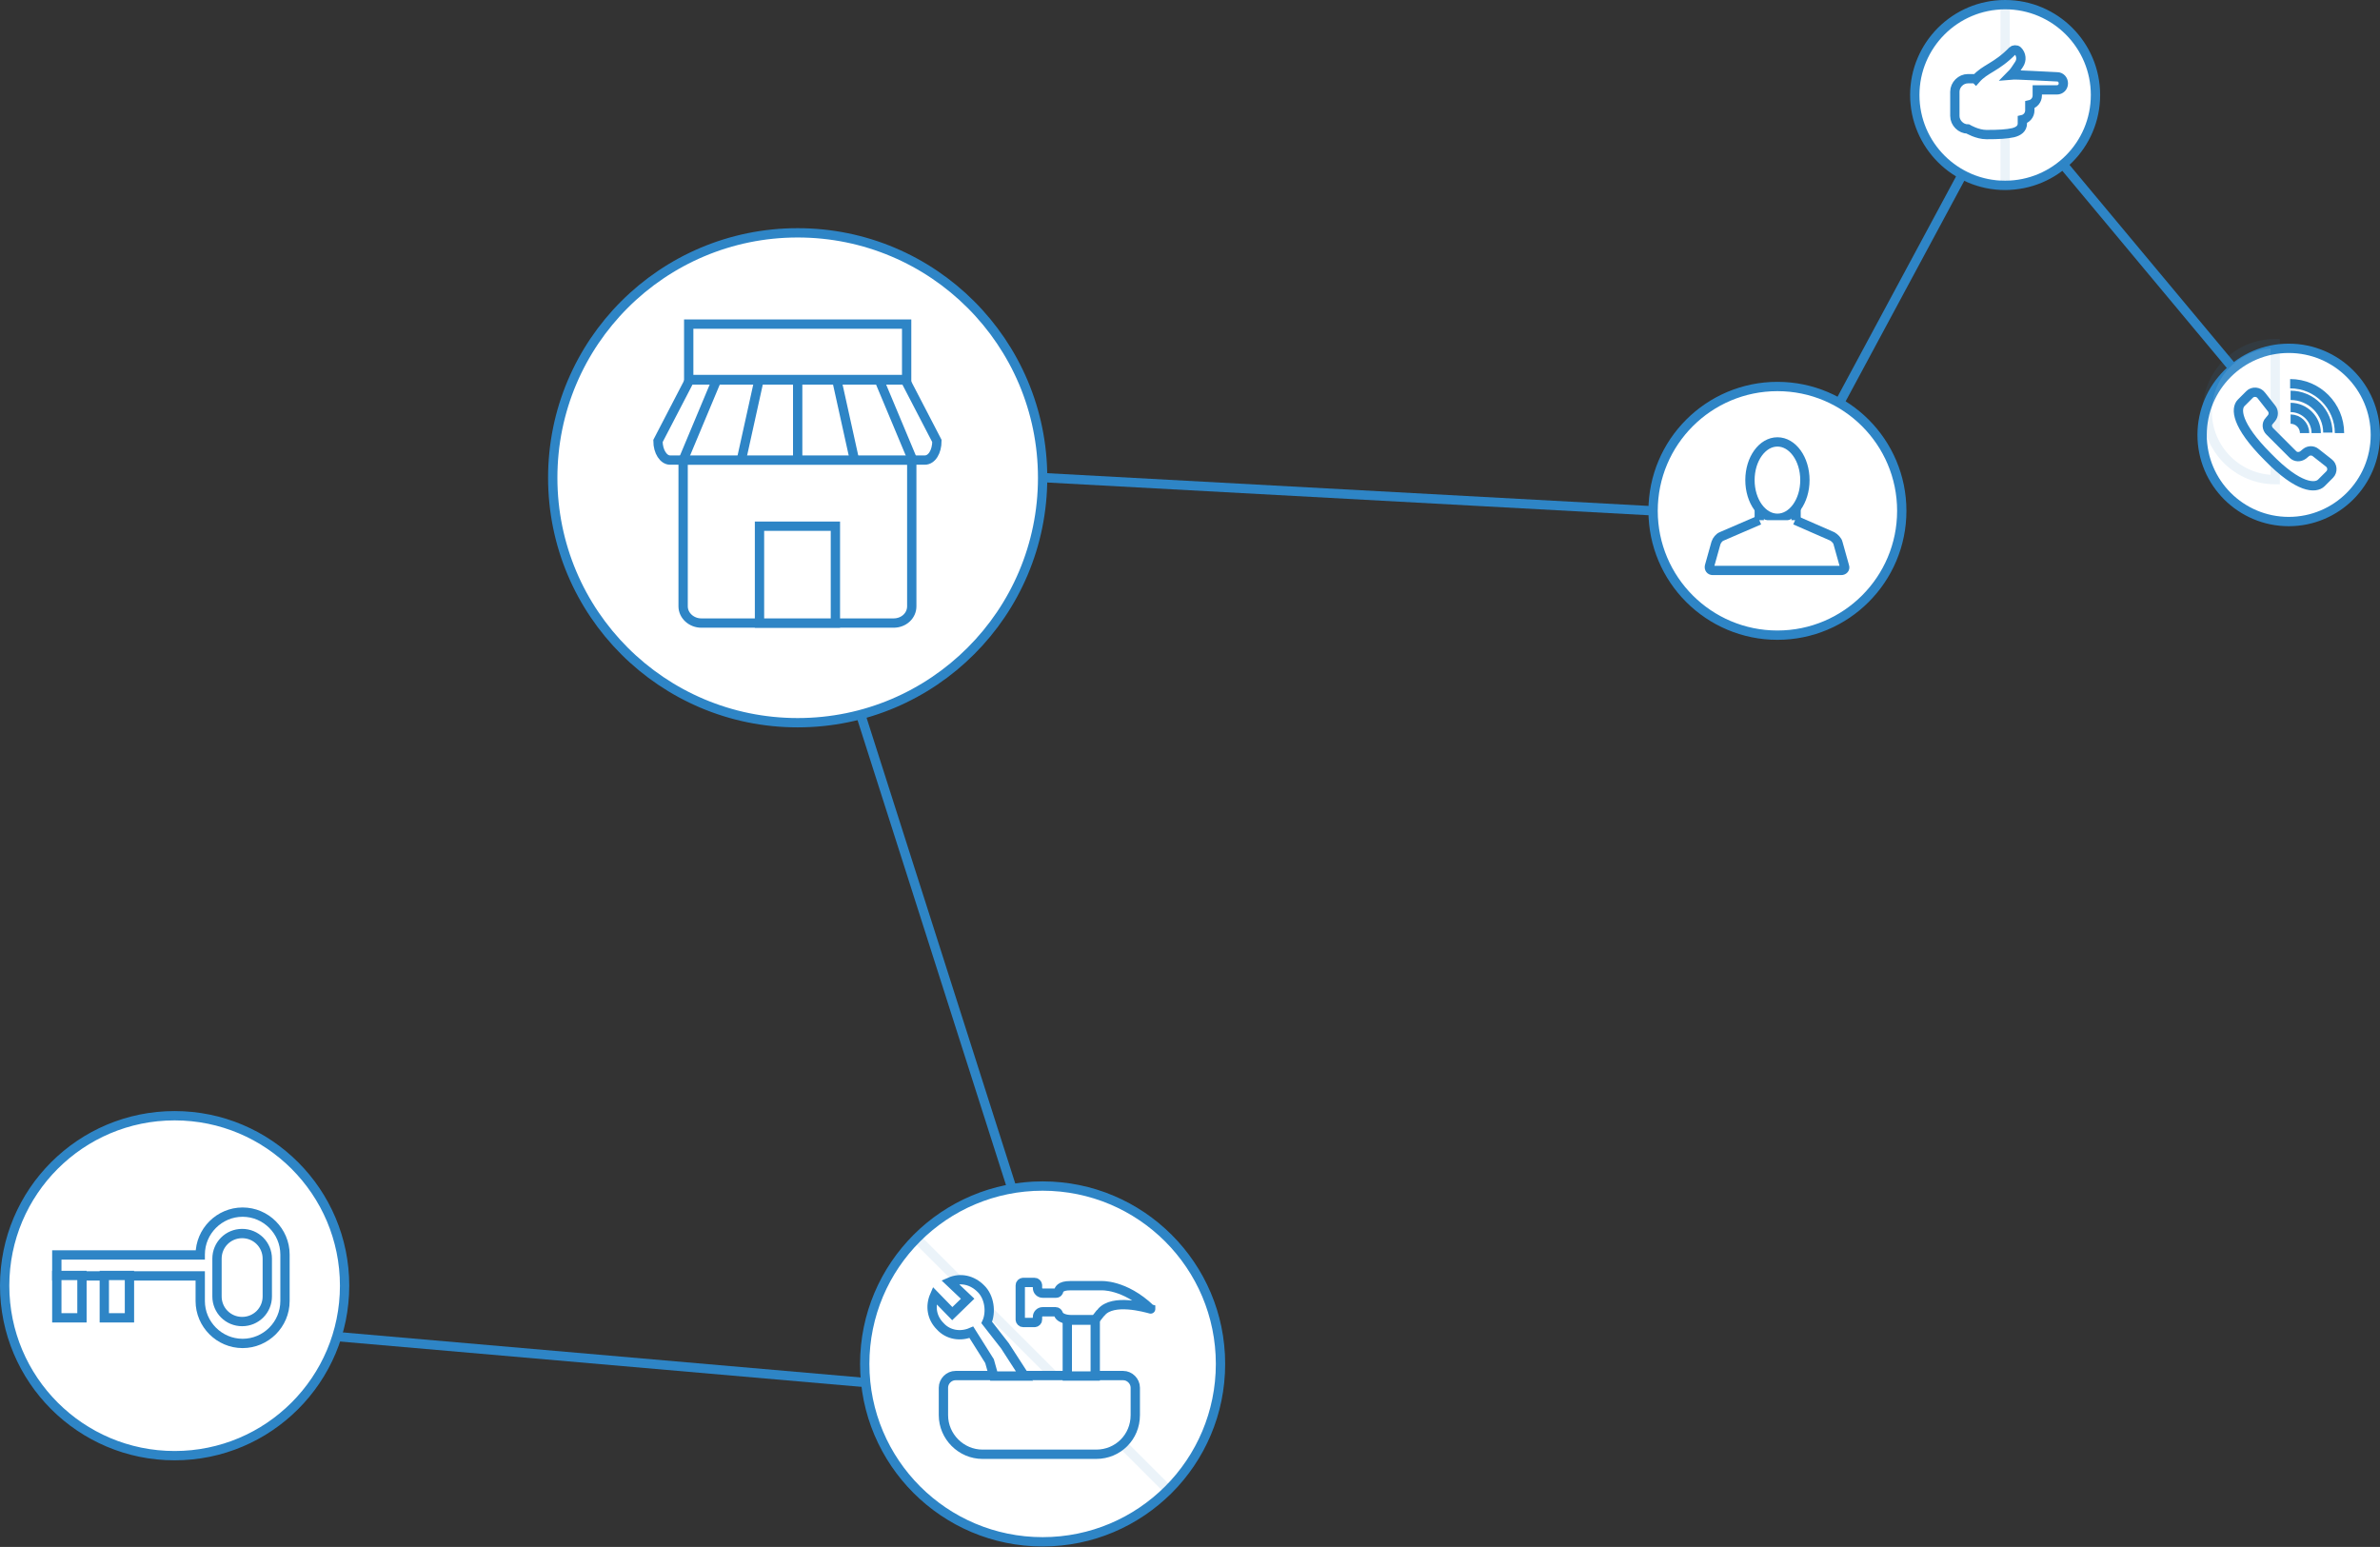 <!-- Generator: Adobe Illustrator 19.1.0, SVG Export Plug-In  -->
<svg version="1.1"
     xmlns="http://www.w3.org/2000/svg" xmlns:xlink="http://www.w3.org/1999/xlink" xmlns:a="http://ns.adobe.com/AdobeSVGViewerExtensions/3.0/"
     x="0px" y="0px" width="511.1px" height="332.2px" viewBox="0 0 511.1 332.2" style="enable-background:new 0 0 511.1 332.2;"
     xml:space="preserve">
<rect x="0" y="0" width="511.1" height="332.2" fill="#333333" stroke="none"/>
<style type="text/css">
    .st0{fill:none;stroke:#2E85C6;stroke-width:2;stroke-miterlimit:10;}
    .st1{fill:#FFFFFF;stroke:#2E85C6;stroke-width:2;stroke-miterlimit:10;}
    .st2{opacity:0.1;}
</style>
<defs>
</defs>
<polyline class="st0" points="381.7,111.3 430.6,20.4 491.5,93.4 "/>
<polyline class="st0" points="37.5,284 231.9,300.9 167.6,99.5 355,109.7 "/>
<g>
    <circle class="st1" cx="430.6" cy="20.4" r="19.4"/>
</g>
<g>
    <circle class="st1" cx="491.5" cy="93.4" r="18.6"/>
</g>
<circle class="st1" cx="381.7" cy="109.7" r="26.7"/>
<g>
    <g>
        <rect x="377.8" y="109.5" class="st1" width="7.9" height="8.3"/>
    </g>
    <g>
        <ellipse class="st1" cx="381.7" cy="103.1" rx="5.9" ry="8.2"/>
    </g>
    <g>
        <path class="st1" d="M377.8,111.7C377.8,111.7,377.8,111.7,377.8,111.7l-8.1,3.5c-0.5,0.2-1,0.8-1.2,1.4l-1.4,5
            c-0.1,0.5,0.2,0.9,0.7,0.9h27.6c0.5,0,0.9-0.4,0.7-0.9l-1.4-5c-0.1-0.5-0.7-1.1-1.2-1.4l-8-3.5c0,0,0,0,0,0"/>
    </g>
</g>
<g class="st2">
    <path class="st1" d="M488.6,103c-8,0-14.6-6.5-14.6-14.6s6.5-14.6,14.6-14.6V103z"/>
</g>
<g class="st2">
    <path class="st1" d="M430.6,39.9c-10.7,0-19.4-8.7-19.4-19.4c0-10.7,8.7-19.4,19.4-19.4V39.9z"/>
</g>
<path class="st1" d="M432.3,28.5c1.2-0.3,2-0.9,2-2v-0.8c0.9-0.2,1.6-1,1.6-2v-1.2c0.9-0.2,1.6-1,1.6-2v-1.2h4.2
    c0.8,0,1.4-0.6,1.4-1.4c0-0.8-0.6-1.4-1.3-1.4c-2.7-0.1-8.8-0.5-9.9-0.4c0.6-0.6,1.2-1.5,1.7-2.3c0.6-0.9,0.5-2.1-0.3-2.9
    c-0.3-0.3-0.9-0.2-1.1,0c-3.5,3.6-5.9,3.8-7.9,6.1l-0.1-0.1h-1.6c-1.5,0-2.8,1.3-2.8,2.8v5.2c0,1.5,1.3,2.8,2.8,2.8c0,0,2,1.2,4,1.2
    C429.3,28.9,430.9,28.8,432.3,28.5z"/>
<g>
    <path class="st1" d="M498.5,103.7l1.8-1.8c0.7-0.7,0.6-1.9-0.2-2.5l-2.8-2.2c-0.6-0.5-1.5-0.5-2.1,0l-0.6,0.5
        c-0.7,0.5-1.6,0.5-2.2-0.1l-5-5c-0.6-0.6-0.7-1.6-0.1-2.2l0.5-0.6c0.5-0.6,0.5-1.5,0-2.1l-2.2-2.8c-0.6-0.8-1.8-0.9-2.5-0.2
        l-1.8,1.8c-1.2,1.2-1.2,4.7,5.7,11.6C493.7,105,497.3,104.9,498.5,103.7z"/>
    <path class="st1" d="M502.4,93c0-5.8-4.7-10.6-10.6-10.6"/>
    <path class="st1" d="M491.9,84.9c4.4,0,8,3.6,8,8"/>
    <path class="st1" d="M491.9,87.5c3,0,5.5,2.5,5.5,5.5"/>
    <path class="st1" d="M491.9,90c1.6,0,3,1.3,3,3"/>
</g>
<g>
    <circle class="st1" cx="223.9" cy="292.9" r="38.2"/>
</g>
<g>
    <circle class="st1" cx="37.5" cy="276.1" r="36.5"/>
</g>
<circle class="st1" cx="171.3" cy="102.6" r="52.6"/>
<g class="st2">
    <path class="st1" d="M196.8,265.9c14.9-14.9,39.1-14.9,54.1,0c14.9,14.9,14.9,39.1,0,54.1L196.8,265.9z"/>
</g>
<g>
    <path class="st1" d="M235.4,312.3h-24.4c-4.6,0-8.4-3.8-8.4-8.4V298c0-1.4,1.2-2.6,2.6-2.6h36c1.4,0,2.6,1.2,2.6,2.6v5.9
        C243.8,308.6,240.1,312.3,235.4,312.3z"/>
    <path class="st1" d="M247.1,281.1c-5.7-5.4-10.7-5-10.7-5h-6.6c-2.2,0-2.4,0.9-2.5,1.3c-0.1,0.2-0.3,0.3-0.5,0.3h-2.9
        c-0.6,0-1.1-0.5-1.1-1.1v-0.6c0-0.3-0.3-0.6-0.6-0.6h-2.5c-0.3,0-0.6,0.3-0.6,0.6v7.4c0,0.3,0.3,0.6,0.6,0.6h2.5
        c0.3,0,0.6-0.3,0.6-0.6v-0.6c0-0.6,0.5-1.1,1.1-1.1h2.8c0.3,0,0.5,0.2,0.6,0.5c0.5,1.3,3,1.2,3,1.2l4.8,0c0.2,0,1.2-1.5,1.4-1.6
        C239,278.8,246,280.8,247.1,281.1C247.1,281.2,247.1,281.1,247.1,281.1z"/>
    <g>
        <rect x="229.2" y="283.5" class="st1" width="6" height="12"/>
    </g>
    <path class="st1" d="M208.6,286.1l3.9,6.2l0.9,3.2h6.6l-4.2-6.5l-3.9-5c1-2.2,0.6-5.5-1.3-7.3c-1.8-1.8-4.3-2.4-6.6-1.4l3.8,3.6
        l-3.3,3.2l-3.8-3.9c-1,2.3-0.6,4.8,1.2,6.6C203.6,286.7,206.3,287.1,208.6,286.1z"/>
</g>
<g>
    <path class="st1" d="M46.6,270.3c0-3,2.4-5.4,5.4-5.4c3,0,5.4,2.4,5.4,5.4v8.1c0,3-2.4,5.4-5.4,5.4c-3,0-5.4-2.4-5.4-5.4V270.3z
         M43,269.4c0-5,4.1-9.1,9.1-9.1c5,0,9.1,4.1,9.1,9.1v10c0,5-4.1,9.1-9.1,9.1c-5,0-9.1-4.1-9.1-9.1v-5.4H12.2v-4.5H43z"/>
    <rect x="12.2" y="273.9" class="st1" width="5.4" height="9.1"/>
    <rect x="22.4" y="273.9" class="st1" width="5.4" height="9.1"/>
</g>
<g>
    <path class="st1" d="M146.7,98.8v31.4c0,2,1.8,3.6,3.9,3.6h41.3c2.2,0,3.9-1.6,3.9-3.6V98.8H146.7z"/>
    <path class="st1" d="M148.1,81.6l-6.8,13.1c0,2.3,1.2,4.1,2.6,4.1h54.7c1.5,0,2.6-1.8,2.6-4.1l-6.8-13.1H148.1z"/>
    <line class="st1" x1="153.9" y1="81.6" x2="146.7" y2="98.8"/>
    <line class="st1" x1="163" y1="81.6" x2="159.2" y2="98.8"/>
    <line class="st1" x1="188.8" y1="81.6" x2="196" y2="98.8"/>
    <line class="st1" x1="179.7" y1="81.6" x2="183.5" y2="98.8"/>
    <line class="st1" x1="171.3" y1="81" x2="171.3" y2="98.2"/>
    <rect x="163.1" y="113" class="st1" width="16.3" height="20.8"/>
    <g>
        <polygon class="st1" points="171,69.6 147.9,69.6 147.9,81.5 194.7,81.5 194.7,69.6       "/>
    </g>
</g>
</svg>

